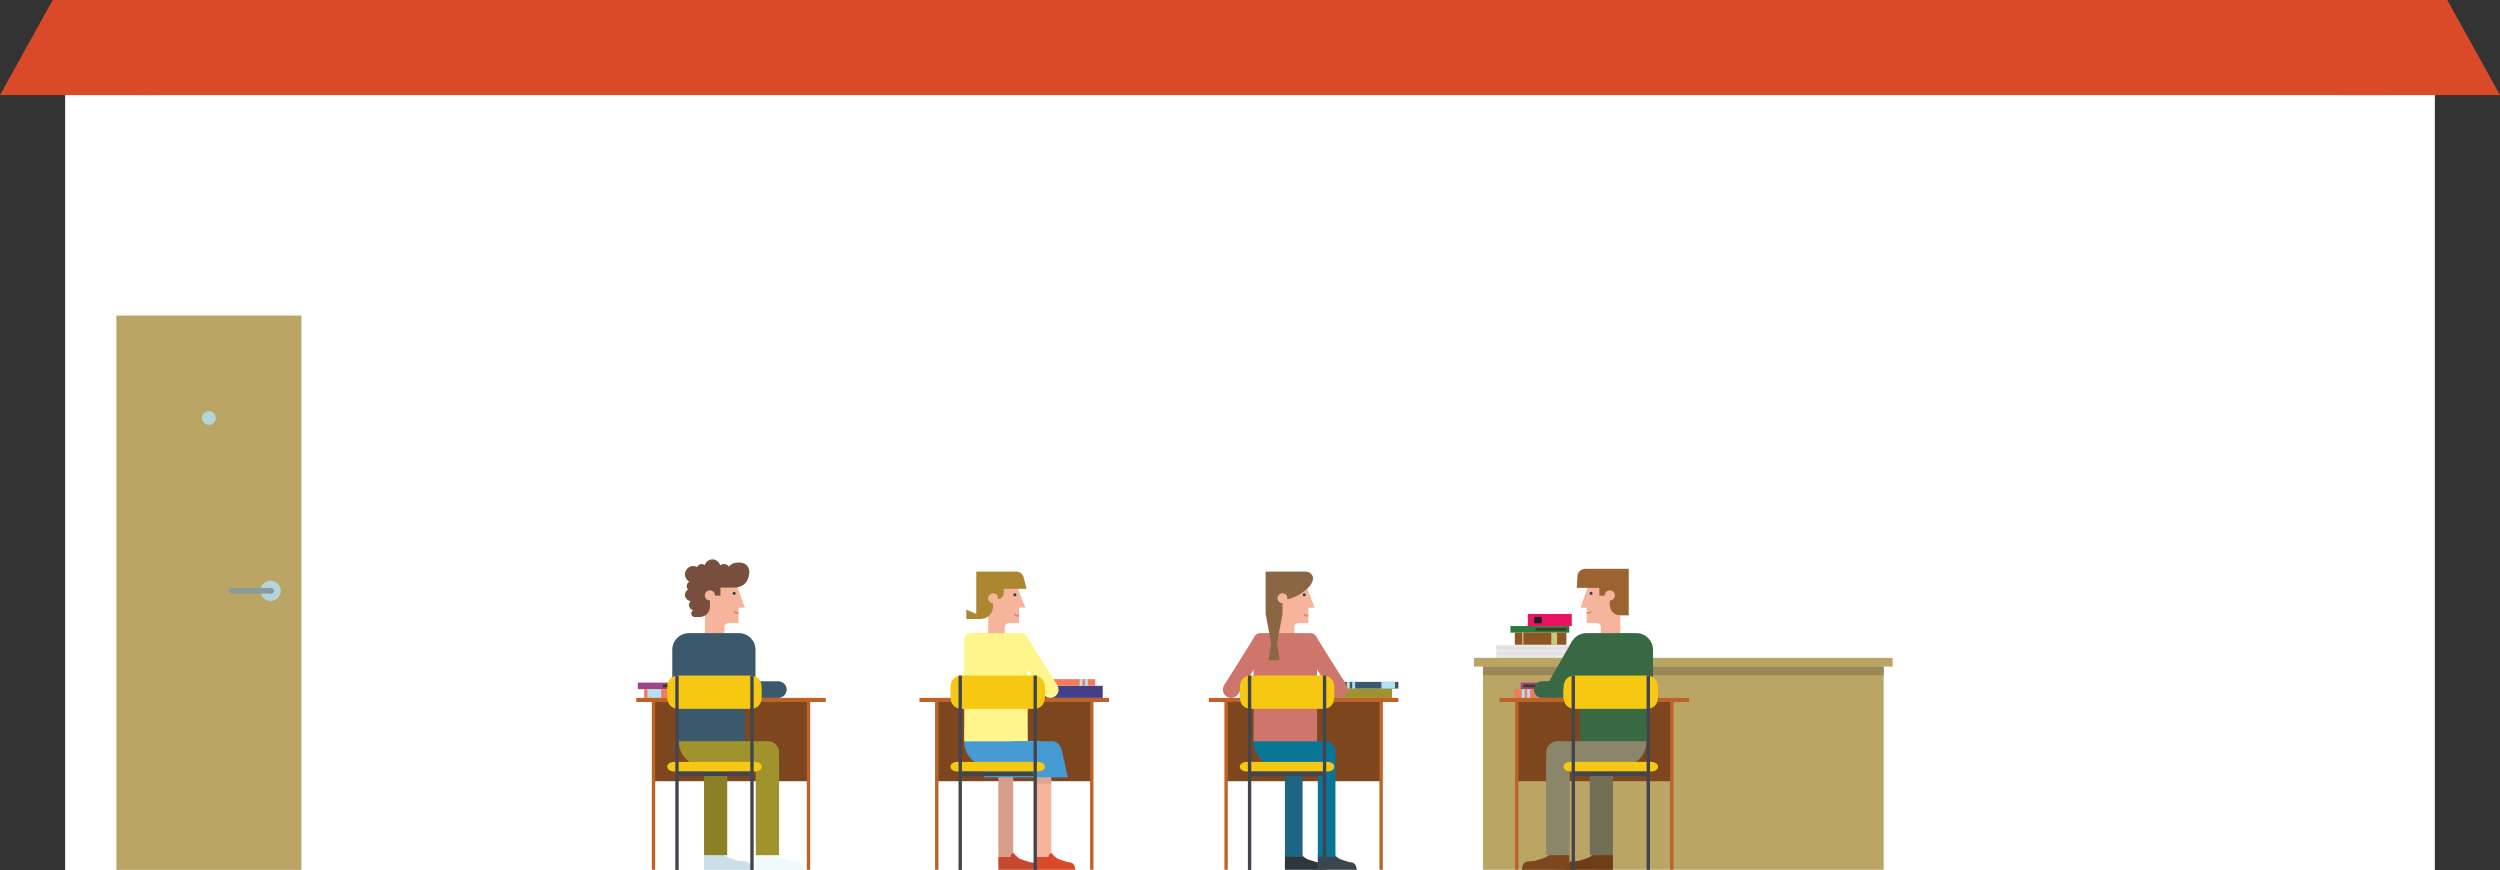 <?xml version="1.0" encoding="utf-8"?>
<!-- Generator: Adobe Illustrator 16.0.0, SVG Export Plug-In . SVG Version: 6.00 Build 0)  -->
<!DOCTYPE svg PUBLIC "-//W3C//DTD SVG 1.1//EN" "http://www.w3.org/Graphics/SVG/1.1/DTD/svg11.dtd">
<svg version="1.1" id="Layer_1" xmlns="http://www.w3.org/2000/svg" xmlns:xlink="http://www.w3.org/1999/xlink" x="0px" y="0px"
	 width="906.396px" height="315.486px" viewBox="2246.686 -5.117 906.396 315.486"
	 enable-background="new 2246.686 -5.117 906.396 315.486" xml:space="preserve">
<rect x="2246.686" y="-5.117" width="906.396" height="315.486" fill="#333333" stroke="none"/>
<rect x="2270.305" y="21.96" fill="#FFFFFF" width="859.158" height="288.409"/>
<g>
	<polygon fill="#DB4A28" points="2304.022,29.344 2246.686,29.344 2265.798,-5.117 2304.022,-5.117 	"/>
	<polygon fill="#DB4A28" points="3095.748,29.344 3153.083,29.344 3133.97,-5.117 3095.748,-5.117 	"/>
	<rect x="2296.548" y="-5.117" fill="#DB4A28" width="815.75" height="34.461"/>
</g>
<g>
	<g>
		<rect x="2477.921" y="242.369" fill="#9D4587" width="21.35" height="2.393"/>
		<rect x="2487.002" y="243.086" fill="#3A3B18" width="11.282" height="0.957"/>
	</g>
	<g>
		<rect x="2480.205" y="244.762" fill="#F37A5E" width="21.35" height="3.145"/>
		<rect x="2497.835" y="244.762" fill="#B3E1EF" width="1.052" height="3.145"/>
		<rect x="2495.887" y="244.762" fill="#B3E1EF" width="1.051" height="3.145"/>
		<rect x="2481.435" y="244.762" fill="#B3E1EF" width="4.939" height="3.145"/>
	</g>
</g>
<g>
	<g>
		<rect x="2789.149" y="228.635" fill="#FFFFFF" width="28.444" height="4.932"/>
		
			<line fill="none" stroke="#AEADAD" stroke-width="0.103" stroke-miterlimit="10" x1="2789.149" y1="228.9" x2="2817.593" y2="228.9"/>
		
			<line fill="none" stroke="#AEADAD" stroke-width="0.103" stroke-miterlimit="10" x1="2789.149" y1="229.207" x2="2817.593" y2="229.207"/>
		
			<line fill="none" stroke="#AEADAD" stroke-width="0.103" stroke-miterlimit="10" x1="2789.149" y1="229.516" x2="2817.593" y2="229.516"/>
		
			<line fill="none" stroke="#AEADAD" stroke-width="0.103" stroke-miterlimit="10" x1="2789.149" y1="229.822" x2="2817.593" y2="229.822"/>
		
			<line fill="none" stroke="#AEADAD" stroke-width="0.103" stroke-miterlimit="10" x1="2789.149" y1="230.131" x2="2817.593" y2="230.131"/>
		
			<line fill="none" stroke="#AEADAD" stroke-width="0.103" stroke-miterlimit="10" x1="2789.149" y1="230.438" x2="2817.593" y2="230.438"/>
		
			<line fill="none" stroke="#AEADAD" stroke-width="0.103" stroke-miterlimit="10" x1="2789.149" y1="230.746" x2="2817.593" y2="230.746"/>
		
			<line fill="none" stroke="#AEADAD" stroke-width="0.103" stroke-miterlimit="10" x1="2789.149" y1="231.053" x2="2817.593" y2="231.053"/>
		
			<line fill="none" stroke="#AEADAD" stroke-width="0.103" stroke-miterlimit="10" x1="2789.149" y1="231.361" x2="2817.593" y2="231.361"/>
		
			<line fill="none" stroke="#AEADAD" stroke-width="0.103" stroke-miterlimit="10" x1="2789.149" y1="231.668" x2="2817.593" y2="231.668"/>
		
			<line fill="none" stroke="#AEADAD" stroke-width="0.103" stroke-miterlimit="10" x1="2789.149" y1="231.977" x2="2817.593" y2="231.977"/>
		
			<line fill="none" stroke="#AEADAD" stroke-width="0.103" stroke-miterlimit="10" x1="2789.149" y1="232.285" x2="2817.593" y2="232.285"/>
		
			<line fill="none" stroke="#AEADAD" stroke-width="0.103" stroke-miterlimit="10" x1="2789.149" y1="232.592" x2="2817.593" y2="232.592"/>
		
			<line fill="none" stroke="#AEADAD" stroke-width="0.103" stroke-miterlimit="10" x1="2789.149" y1="232.9" x2="2817.593" y2="232.9"/>
		
			<line fill="none" stroke="#AEADAD" stroke-width="0.103" stroke-miterlimit="10" x1="2789.149" y1="233.207" x2="2817.593" y2="233.207"/>
	</g>
	<rect x="2784.363" y="236.547" fill="#BAA565" width="145.263" height="73.672"/>
	<rect x="2781.11" y="233.406" fill="#BAA565" width="151.769" height="3.141"/>
	<rect x="2784.363" y="236.547" fill="#9A8857" width="145.263" height="3.139"/>
	<g>
		<rect x="2820.991" y="230.262" fill="#469CD2" width="21.35" height="3.145"/>
		<rect x="2838.622" y="230.262" fill="#B3E1EF" width="1.052" height="3.145"/>
		<rect x="2836.673" y="230.262" fill="#B3E1EF" width="1.051" height="3.145"/>
		<rect x="2822.221" y="230.262" fill="#B3E1EF" width="4.939" height="3.145"/>
	</g>
	<g>
		<rect x="2794.305" y="221.865" fill="#2D783B" width="21.35" height="2.393"/>
		<rect x="2803.386" y="222.582" fill="#3A3B18" width="11.282" height="0.957"/>
	</g>
	<g>
		<rect x="2800.606" y="217.488" fill="#E81461" width="15.947" height="4.377"/>
		<rect x="2802.939" y="218.566" fill="#201B22" width="2.731" height="2.307"/>
	</g>
	<g>
		<rect x="2795.9" y="224.258" fill="#8D5623" width="18.683" height="4.377"/>
		<rect x="2809.118" y="224.258" fill="#C5CB79" width="2.103" height="4.377"/>
		<rect x="2798.539" y="224.258" fill="#C5CB79" width="0.477" height="4.377"/>
	</g>
</g>
<g>
	<rect x="2483.315" y="248.223" fill="#7D461F" width="56.82" height="29.889"/>
	<rect x="2477.366" y="247.906" fill="#BE6328" width="68.719" height="1.502"/>
	<g>
		<rect x="2483.007" y="249.408" fill="#BE6328" width="1.23" height="60.811"/>
		<rect x="2539.211" y="249.408" fill="#BE6328" width="1.231" height="60.811"/>
	</g>
</g>
<g>
	<path fill="#CBDFEA" d="M2518.975,308.961c-0.536-1.596-1.039-1.777-4.497-1.941l-2.521-0.807
		c-1.412-0.344-2.652-1.123-3.577-2.186c-0.208-0.238-0.397-0.494-0.571-0.76c-1.594,0.113-1.366,1.566-1.366,1.566h-4.495v0.607
		v0.846v0.846v1.83v0.807v0.48h4.948l2.198-0.006h10.094C2519.188,309.795,2519.114,309.367,2518.975,308.961"/>
	<path fill="#EEF8FD" d="M2537.762,308.961c-0.537-1.596-1.043-1.777-4.499-1.941l-2.519-0.807
		c-1.412-0.344-2.655-1.123-3.578-2.186c-0.206-0.238-0.397-0.494-0.572-0.76c-1.596,0.113-1.368,1.566-1.368,1.566h-4.493v0.607
		v0.846v0.846v1.83v0.807v0.48h4.947l2.199-0.006h10.092C2537.973,309.795,2537.897,309.367,2537.762,308.961"/>
	<rect x="2501.948" y="260.459" fill="#8B8025" width="8.402" height="44.469"/>
	<path fill="#F6B49C" d="M2512.573,203.48l-0.186-0.234h-10.115v21.184h-5.001v10.777h13.603V224.43h-1.549v-0.01v-2.184
		c0-1.307,1.492-1.494,1.492-1.494h3.631v-5.551h2.295L2512.573,203.48z"/>
	<path fill="#2F3F4A" d="M2513.418,210.01c0,0.303-0.245,0.549-0.549,0.549s-0.549-0.246-0.549-0.549s0.245-0.551,0.549-0.551
		S2513.418,209.707,2513.418,210.01"/>
	<path fill="#784F3F" d="M2514.684,198.82c-1.814,0-3.17,0.611-3.713,1.514c-0.407-0.578-1.076-0.957-1.836-0.957
		c-0.516,0-0.984,0.178-1.363,0.473c-0.328-1.244-1.449-2.164-2.793-2.164c-1.322,0-2.42,0.887-2.775,2.086
		c-0.311-0.244-0.694-0.395-1.121-0.395c-0.738,0-1.371,0.441-1.655,1.07c-0.414-0.211-0.88-0.344-1.378-0.344
		c-1.676,0-3.031,1.354-3.031,3.031c0,1.135,0.628,2.109,1.551,2.631c-0.55,0.342-0.916,0.945-0.916,1.639
		c0,0.467,0.172,0.887,0.448,1.225c-0.648,0.4-1.083,1.113-1.083,1.93c0,1.178,0.902,2.135,2.051,2.252
		c-0.354,0.359-0.574,0.857-0.574,1.406c0,0.945,0.656,1.738,1.538,1.949c-0.435,0.205-0.739,0.645-0.739,1.16
		c0,0.682,0.535,1.236,1.21,1.273v0.008h1.446c4.386,0,4.152-4.154,4.152-4.154V212.6c-0.01,0-0.02,0.004-0.029,0.004
		c-1.018,0-1.842-0.828-1.842-1.846c0-1.016,0.824-1.842,1.842-1.842c1.006,0,1.818,0.805,1.84,1.803h0.004v0.039v0.076h1.967
		v-2.916h4.627c4.111,0,5.08-2.35,5.529-3.705c0.315-0.967,0.315-1.846,0.315-2.279
		C2518.073,199.697,2516.401,198.82,2514.684,198.82 M2507.064,202.602c0.015-0.016,0.026-0.037,0.044-0.053
		c0.008,0.02,0.021,0.037,0.029,0.053H2507.064z"/>
	<path fill="#F6B49C" d="M2513.944,215.939h-2.076c-0.479,0-1.445,0.045-1.445,1.26v0.938h3.521V215.939z"/>
	<path fill="#D0867E" d="M2513.631,216.811c-0.211,0-0.38-0.17-0.38-0.379h-0.562c0,0.516,0.42,0.939,0.942,0.939h0.814v-0.561
		H2513.631z"/>
	<path fill="#A0922C" d="M2492.806,263.871c0,4.812,3.898,8.713,8.712,8.713h6.592c4.812,0,8.713-3.9,8.713-8.713l-1.598-4.76
		h-22.419V263.871z"/>
	<rect x="2507.418" y="260.459" fill="#A0922C" width="8.402" height="12.234"/>
	<path fill="#3B596D" d="M2514.583,224.43h-18.132c-3.329,0-6.026,2.699-6.026,6.025v4.412v12.814h2.322v15.926h0.598h20.996h2.514
		v-15.926h3.748v-2.428v-6.268v-8.531C2520.602,227.127,2517.905,224.43,2514.583,224.43"/>
	<path fill="#3B596D" d="M2525.159,241.877h-10.822v6.045h10.822h1.931h1.787h0.003c0,0,0.005,0,0.01,0h0.291v-0.029
		c1.528-0.152,2.725-1.426,2.725-2.992c0-1.568-1.196-2.842-2.725-2.994v-0.029h-0.291c-0.005,0-0.005,0-0.005,0
		c-0.005,0-0.007,0-0.007,0H2525.159z"/>
	<path fill="#A0922C" d="M2520.733,267.607c0-2.201,1.8-4,4-4h0.403c2.2,0,4,1.799,4,4v33.32c0,2.201-1.8,4-4,4h-0.403
		c-2.2,0-4-1.799-4-4V267.607z"/>
	<polygon fill="#A0922C" points="2515.725,263.607 2524.708,263.607 2529.136,272.553 2529.136,304.928 2520.733,304.928 
		2520.733,271.574 2515.725,271.141 	"/>
</g>
<g>
	<path fill="#F6C811" d="M2522.842,247.555c0,2.391-1.303,4.326-4.069,4.326h-26.096c-2.767,0-4.069-1.936-4.069-4.326v-3.424
		c0-2.391,1.303-4.326,4.069-4.326h26.096c2.767,0,4.069,1.936,4.069,4.326V247.555z"/>
	<path fill="#F6C811" d="M2522.87,272.855c0,0.963-1.113,1.744-2.489,1.744h-29.311c-1.376,0-2.49-0.781-2.49-1.744l0,0
		c0-0.965,1.114-1.746,2.49-1.746h29.311C2521.756,271.109,2522.87,271.891,2522.87,272.855L2522.87,272.855z"/>
	<g>
		<rect x="2491.516" y="239.805" fill="#41454D" width="1.226" height="70.488"/>
		<rect x="2518.708" y="239.805" fill="#41454D" width="1.226" height="70.488"/>
	</g>
	<rect x="2492.742" y="274.6" fill="#41454D" width="25.967" height="1.645"/>
</g>
<g>
	<g>
		<polyline fill="#9D4587" points="2814.619,242.369 2798.039,242.369 2798.039,244.764 2819.388,244.764 2819.388,242.369 
			2814.619,242.369 		"/>
		<rect x="2799.025" y="243.088" fill="#3A3B18" width="11.282" height="0.957"/>
	</g>
	<g>
		<rect x="2795.755" y="244.764" fill="#F37A5E" width="21.35" height="3.145"/>
		<rect x="2798.422" y="244.764" fill="#B3E1EF" width="1.052" height="3.145"/>
		<rect x="2800.372" y="244.764" fill="#B3E1EF" width="1.051" height="3.145"/>
		<rect x="2810.935" y="244.764" fill="#B3E1EF" width="4.939" height="3.145"/>
	</g>
</g>
<g>
	<rect x="2796.281" y="248.225" fill="#7D461F" width="56.82" height="29.887"/>
	<rect x="2790.333" y="247.908" fill="#BE6328" width="68.717" height="1.502"/>
	<g>
		<rect x="2852.178" y="249.41" fill="#BE6328" width="1.23" height="60.811"/>
		<rect x="2795.973" y="249.41" fill="#BE6328" width="1.23" height="60.811"/>
	</g>
</g>
<g>
	<path fill="#6F3E18" d="M2814.442,308.961c-0.14,0.406-0.213,0.836-0.213,1.285h10.092l2.199,0.006h4.948v-0.48v-0.809v-1.828
		v-0.848v-0.846v-0.607h-4.495c0,0,0.229-1.451-1.366-1.566c-0.174,0.268-0.364,0.521-0.571,0.76
		c-0.924,1.062-2.166,1.842-3.578,2.188l-2.52,0.805C2815.481,307.186,2814.977,307.365,2814.442,308.961"/>
	<path fill="#7D461F" d="M2798.654,308.961c-0.136,0.406-0.21,0.836-0.21,1.285h10.094l2.197,0.006h4.948v-0.48v-0.809v-1.828
		v-0.848v-0.846v-0.607h-4.493c0,0,0.227-1.451-1.368-1.566c-0.175,0.268-0.366,0.521-0.573,0.76
		c-0.922,1.062-2.164,1.842-3.576,2.188l-2.52,0.805C2799.696,307.186,2799.191,307.365,2798.654,308.961"/>
	<rect x="2823.067" y="260.459" fill="#736E56" width="8.401" height="44.471"/>
	<path fill="#F6B49C" d="M2819.672,215.191h2.295v5.551h3.631c0,0,1.494,0.188,1.494,1.494v2.184v0.01h-1.549v10.779h13.602V224.43
		h-5.001v-21.182h-10.116l-0.185,0.234L2819.672,215.191z"/>
	<path fill="#2F3F4A" d="M2822.998,210.01c0-0.303,0.245-0.549,0.549-0.549s0.549,0.246,0.549,0.549s-0.245,0.549-0.549,0.549
		S2822.998,210.312,2822.998,210.01"/>
	<path fill="#F6B49C" d="M2822.471,218.137h3.523v-0.936c0-1.217-0.969-1.262-1.446-1.262h-2.077V218.137z"/>
	<path fill="#D0867E" d="M2821.969,216.812v0.559h0.814c0.521,0,0.943-0.422,0.943-0.939h-0.562c0,0.211-0.169,0.381-0.38,0.381
		H2821.969z"/>
	<path fill="#8B8569" d="M2843.61,259.113h-22.419l-1.597,4.758c0,4.814,3.9,8.713,8.713,8.713h6.592
		c4.812,0,8.711-3.898,8.711-8.713V259.113z"/>
	<rect x="2820.594" y="260.459" fill="#8B8569" width="8.403" height="12.234"/>
	<path fill="#396844" d="M2821.834,224.43c-3.323,0-6.021,2.699-6.021,6.027v8.529v6.268v2.428h3.747v15.926h2.516h20.996h0.597
		v-15.926h2.321v-12.814v-4.41c0-3.328-2.697-6.027-6.025-6.027H2821.834"/>
	<path fill="#396844" d="M2807.473,243.418c0,0,0,0.002-0.003,0.004c0,0,0,0-0.001,0.006l-0.143,0.25l0.024,0.014
		c-0.613,1.377-0.108,3.02,1.23,3.783c1.337,0.764,3.007,0.361,3.88-0.867l0.027,0.014l0.142-0.248
		c0.002-0.006,0.004-0.01,0.004-0.01l0.001-0.002l0.871-1.525l0.942-1.648l7.386-12.949l-5.161-2.943l-7.386,12.945
		L2807.473,243.418z"/>
	<path fill="#8B8569" d="M2815.683,300.93c0,2.199-1.8,4-4,4h-0.403c-2.2,0-4-1.801-4-4v-33.322c0-2.199,1.8-4,4-4h0.403
		c2.2,0,4,1.801,4,4V300.93z"/>
	<polygon fill="#8B8569" points="2820.691,271.141 2815.683,271.574 2815.683,304.93 2807.28,304.93 2807.28,272.553 
		2811.708,263.607 2820.691,263.607 	"/>
	<path fill="#9C6332" d="M2821.184,201.113c0,0.008-0.011,0.018-0.012,0.025c-1.06,0.09-1.954,0.74-2.382,1.66
		c0,0.002-0.007,0.004-0.007,0.004l-0.009,0.025c-0.06,0.133-0.103,0.271-0.142,0.412l-0.263,4.781h8.163v2.814h1.965v-0.076v-0.039
		h0.006c0.02-1,0.834-1.805,1.839-1.805c1.017,0,1.842,0.826,1.842,1.844s-0.825,1.846-1.842,1.846c-0.01,0-0.021-0.004-0.029-0.004
		v1.223c0,0-0.233,4.154,4.151,4.154h2.733v-16.865h-4H2821.184z"/>
	<path fill="#396844" d="M2809.534,247.908h4.039v-6.045h-4.039h-1.931h-1.787h-0.004c0,0-0.004,0-0.01,0h-0.291v0.029
		c-1.527,0.152-2.723,1.424-2.723,2.992c0,1.566,1.195,2.84,2.723,2.994v0.029h0.291c0.006,0,0.006,0,0.006,0
		c0.004,0,0.006,0,0.006,0H2809.534z"/>
</g>
<g>
	<path fill="#F6C811" d="M2813.573,247.555c0,2.391,1.304,4.326,4.07,4.326h26.096c2.767,0,4.07-1.936,4.07-4.326v-3.424
		c0-2.391-1.304-4.326-4.07-4.326h-26.096c-2.767,0-4.07,1.936-4.07,4.326V247.555z"/>
	<path fill="#F6C811" d="M2813.545,272.855c0,0.963,1.115,1.744,2.49,1.744h29.311c1.375,0,2.49-0.781,2.49-1.744l0,0
		c0-0.965-1.115-1.746-2.49-1.746h-29.311C2814.661,271.109,2813.545,271.891,2813.545,272.855L2813.545,272.855z"/>
	<g>
		<rect x="2843.674" y="239.805" fill="#41454D" width="1.226" height="70.488"/>
		<rect x="2816.481" y="239.805" fill="#41454D" width="1.227" height="70.488"/>
	</g>
	<rect x="2817.708" y="274.6" fill="#41454D" width="25.967" height="1.645"/>
</g>
<g>
	<rect x="2288.88" y="109.287" fill="#BAA565" width="67.087" height="200.967"/>
	<path fill="#B4D6DA" d="M2324.924,146.438c0,1.379-1.119,2.497-2.5,2.497c-1.382,0-2.502-1.118-2.502-2.497
		c0-1.382,1.12-2.503,2.502-2.503C2323.805,143.935,2324.924,145.056,2324.924,146.438z"/>
	<g>
		<circle fill="#B4D6DA" cx="2344.823" cy="209.09" r="3.67"/>
		
			<line fill="none" stroke="#8A9B9E" stroke-width="2.081" stroke-linecap="round" stroke-linejoin="round" stroke-miterlimit="10" x1="2330.649" y1="209.09" x2="2345.043" y2="209.09"/>
	</g>
</g>
<g>
	<g>
		<rect x="2625.138" y="243.527" fill="#444088" width="21.35" height="4.395"/>
	</g>
	<g>
		<rect x="2622.421" y="241.105" fill="#F37A5E" width="21.35" height="2.422"/>
		<rect x="2640.052" y="241.105" fill="#B3E1EF" width="1.052" height="2.422"/>
		<rect x="2638.104" y="241.105" fill="#B3E1EF" width="1.051" height="2.422"/>
		<rect x="2623.652" y="241.105" fill="#B3E1EF" width="4.939" height="2.422"/>
	</g>
</g>
<g>
	<rect x="2586.006" y="248.223" fill="#7D461F" width="56.82" height="29.889"/>
	<rect x="2580.057" y="247.906" fill="#BE6328" width="68.718" height="1.502"/>
	<g>
		<rect x="2585.698" y="249.408" fill="#BE6328" width="1.23" height="60.811"/>
		<rect x="2641.903" y="249.408" fill="#BE6328" width="1.23" height="60.811"/>
	</g>
</g>
<g>
	<rect x="2608.639" y="260.459" fill="#D79F8A" width="5.401" height="45.084"/>
	<path fill="#F6B49C" d="M2614.264,204.48l-0.186-0.234h-9.115v20.184h-6.002v10.777h13.603V224.43h-1.549v-0.01v-2.184
		c0-1.307,1.493-1.494,1.493-1.494h3.631v-5.551h2.295L2614.264,204.48z"/>
	<path fill="#2F3F4A" d="M2615.195,210.531c0,0.303-0.245,0.549-0.549,0.549s-0.549-0.246-0.549-0.549s0.245-0.551,0.549-0.551
		S2615.195,210.229,2615.195,210.531"/>
	<path fill="#F6B49C" d="M2615.635,215.939h-2.076c-0.479,0-1.446,0.045-1.446,1.26v0.938h3.522V215.939z"/>
	<path fill="#D0867E" d="M2615.323,217.811c-0.211,0-0.381-0.17-0.381-0.379h-0.562c0,0.516,0.421,0.939,0.942,0.939h0.814v-0.561
		H2615.323z"/>
	<path fill="#FFF58A" d="M2624.728,234.924l-5.724-9.184l-5.131,3.195l5.725,9.188l1.021,1.639l4.273,6.721l0.002,0.002
		c0,0,0.002,0.004,0.006,0.008l0.153,0.248l0.024-0.016c0.938,1.215,2.65,1.557,3.98,0.729s1.779-2.518,1.101-3.895l0.024-0.016
		l-0.153-0.248c-0.003-0.004-0.003-0.004-0.003-0.004c-0.002-0.004-0.004-0.006-0.004-0.006L2624.728,234.924z"/>
	<polygon fill="#F6B49C" points="2604.416,263.607 2623.399,263.607 2627.827,272.553 2627.827,305.543 2622.424,305.543 
		2622.424,271.574 2604.416,271.141 	"/>
	<path fill="#469CD2" d="M2596.269,263.871c0,4.812,3.898,8.713,8.712,8.713h5.589c4.812,0,8.713-3.9,8.713-8.713v-4.76h-23.014
		V263.871z"/>
	<path fill="#FFF58A" d="M2619.283,234.174v-1.549v-2.549v-3.268c0-1.309-1.06-2.369-2.366-2.369h-3.883h-12.695h-1.689
		c-1.309,0-2.367,1.061-2.367,2.369v3.562h-0.013v10.387v22.904h8.383h8.382h6.249V234.174z"/>
	<path fill="#AD8630" d="M2617.824,204.26c-0.248-1.225-1.331-2.146-2.629-2.146c-0.022,0-0.043,0.006-0.065,0.008l-0.008-0.008
		h-2.896h-2.312h-9.271v15.352l-3.604-1.525v3.369h3.499c0.018,0,0.105,0,0.105,0c0.146,0,0.466,0,1.118,0
		c5.284,0,5.004-5.002,5.004-5.002v-0.703c-0.995-0.002-1.803-0.809-1.803-1.805s0.81-1.805,1.805-1.805
		c0.791,0,1.455,0.512,1.701,1.219l0.023,0.926c1.152-0.086,2.064-1.016,2.12-2.176h0.01v-1.607c0.516,0,1.158,0,1.967,0
		c1.126,0,6.294,0,6.294,0L2617.824,204.26z"/>
	<path fill="#469CD2" d="M2603.424,276.73h30.402l-2-9.123c-0.561-2.627-1.799-4-4-4h-12.402c-2.201,0-12,1.799-12,4V276.73z"/>
	<path fill="#C6492D" d="M2622.572,309.133c-0.464-1.383-1.173-1.586-2.534-1.682l-2.184-0.699c-1.225-0.299-2.3-0.975-3.102-1.895
		c-0.18-0.207-0.344-0.428-0.494-0.658c-1.382,0.098-1.184,1.357-1.184,1.357h-4.436v0.525v0.732v0.734v1.586v0.699v0.416h4.287
		l1.906-0.004h7.924C2622.756,309.855,2622.692,309.484,2622.572,309.133"/>
	<path fill="#DB4A28" d="M2636.352,309.133c-0.464-1.383-1.172-1.586-2.534-1.682l-2.185-0.699c-1.223-0.299-2.299-0.975-3.1-1.895
		c-0.18-0.207-0.345-0.428-0.495-0.658c-1.382,0.098-1.185,1.357-1.185,1.357h-4.436v0.525v0.732v0.734v1.586v0.699v0.416h4.289
		l1.905-0.004h7.924C2636.537,309.855,2636.473,309.484,2636.352,309.133"/>
	<rect x="2622.458" y="276.73" opacity="0.4" fill="#B78C7E" width="5.369" height="2.307"/>
</g>
<g>
	<path fill="#F6C811" d="M2625.534,247.555c0,2.391-1.303,4.326-4.07,4.326h-26.096c-2.766,0-4.069-1.936-4.069-4.326v-3.424
		c0-2.391,1.304-4.326,4.069-4.326h26.096c2.768,0,4.07,1.936,4.07,4.326V247.555z"/>
	<path fill="#F6C811" d="M2625.561,272.855c0,0.963-1.114,1.744-2.49,1.744h-29.311c-1.375,0-2.49-0.781-2.49-1.744l0,0
		c0-0.965,1.115-1.746,2.49-1.746h29.311C2624.447,271.109,2625.561,271.891,2625.561,272.855L2625.561,272.855z"/>
	<g>
		<rect x="2594.208" y="239.805" fill="#41454D" width="1.225" height="70.488"/>
		<rect x="2621.399" y="239.805" fill="#41454D" width="1.227" height="70.488"/>
	</g>
	<rect x="2595.432" y="274.6" fill="#41454D" width="25.967" height="1.645"/>
</g>
<g>
	<g>
		<rect x="2730.047" y="244.527" fill="#A0922C" width="21.35" height="3.395"/>
	</g>
	<g>
		<rect x="2732.332" y="242.105" fill="#3B596D" width="21.35" height="2.422"/>
		<rect x="2734.998" y="242.105" fill="#B3E1EF" width="1.053" height="2.422"/>
		<rect x="2736.947" y="242.105" fill="#B3E1EF" width="1.051" height="2.422"/>
		<rect x="2747.511" y="242.105" fill="#B3E1EF" width="4.939" height="2.422"/>
	</g>
</g>
<g>
	<rect x="2690.916" y="248.223" fill="#7D461F" width="56.82" height="29.889"/>
	<rect x="2684.967" y="247.906" fill="#BE6328" width="68.717" height="1.502"/>
	<g>
		<rect x="2690.608" y="249.408" fill="#BE6328" width="1.23" height="60.811"/>
		<rect x="2746.813" y="249.408" fill="#BE6328" width="1.23" height="60.811"/>
	</g>
</g>
<g>
	<path fill="#2D363D" d="M2726.481,309.133c-0.463-1.383-1.172-1.586-2.533-1.682l-2.185-0.699c-1.224-0.299-2.3-0.975-3.101-1.895
		c-0.18-0.207-0.344-0.428-0.494-0.658c-1.383,0.098-1.185,0.357-1.185,0.357h-4.436v1.525v0.732v0.734v1.586v0.699v0.416h4.288
		l1.906-0.004h7.924C2726.667,309.855,2726.602,309.484,2726.481,309.133"/>
	<path fill="#3B474D" d="M2738.395,309.133c-0.465-1.383-1.173-1.586-2.535-1.682l-2.184-0.699
		c-1.224-0.299-2.299-0.975-3.101-1.895c-0.18-0.207-0.345-0.428-0.495-0.658c-1.381,0.098-1.184,0.357-1.184,0.357h-4.436v1.525
		v0.732v0.734v1.586v0.699v0.416h4.288l1.905-0.004h7.924C2738.579,309.855,2738.515,309.484,2738.395,309.133"/>
	<rect x="2712.548" y="260.459" fill="#1F6482" width="6.401" height="45.084"/>
	<path fill="#F6B49C" d="M2719.173,204.48l-0.185-0.234h-9.116v20.184h-6.001v10.777h13.602V224.43h-1.549v-0.01v-2.184
		c0-1.307,1.494-1.494,1.494-1.494h3.631v-5.551h2.295L2719.173,204.48z"/>
	<path fill="#2F3F4A" d="M2720.104,210.531c0,0.303-0.244,0.549-0.549,0.549c-0.303,0-0.549-0.246-0.549-0.549
		s0.246-0.551,0.549-0.551C2719.86,209.98,2720.104,210.229,2720.104,210.531"/>
	<path fill="#F6B49C" d="M2720.545,215.939h-2.077c-0.478,0-1.446,0.045-1.446,1.26v0.938h3.523V215.939z"/>
	<path fill="#D0867E" d="M2720.232,217.811c-0.211,0-0.38-0.17-0.38-0.379h-0.562c0,0.516,0.422,0.939,0.943,0.939h0.814v-0.561
		H2720.232z"/>
	<path fill="#CE766B" d="M2690.499,243.285c0,0-0.001,0.002-0.004,0.006c0,0,0,0-0.002,0.004l-0.154,0.248l0.025,0.016
		c-0.679,1.377-0.229,3.066,1.101,3.895c1.329,0.828,3.042,0.486,3.979-0.729l0.025,0.016l0.153-0.248
		c0.003-0.004,0.005-0.008,0.005-0.008l0.002-0.002l4.274-6.721l1.021-1.639l5.724-9.188l-5.131-3.195l-5.723,9.184
		L2690.499,243.285z"/>
	<path fill="#CE766B" d="M2729.637,234.924l-5.723-9.184l-5.131,3.195l5.724,9.188l1.021,1.639l4.274,6.721l0.002,0.002
		c0,0,0.002,0.004,0.005,0.008l0.153,0.248l0.025-0.016c0.938,1.215,2.65,1.557,3.979,0.729c1.33-0.828,1.779-2.518,1.101-3.895
		l0.025-0.016l-0.154-0.248c-0.002-0.004-0.002-0.004-0.002-0.004c-0.003-0.004-0.004-0.006-0.004-0.006L2729.637,234.924z"/>
	<polygon fill="#097698" points="2715.466,263.607 2726.442,263.607 2730.87,272.553 2730.87,305.543 2724.466,305.543 
		2724.466,271.574 2715.466,271.141 	"/>
	<path fill="#097698" d="M2712.725,274.6h18.145v-6.992c0-2.752-1.8-4-4-4h-11.403c-2.2,0-2.741,1.799-2.741,4V274.6z"/>
	<path fill="#097698" d="M2701.178,263.871c0,4.812,3.898,8.713,8.712,8.713h5.589c4.812,0,8.713-3.9,8.713-8.713v-4.76h-23.014
		V263.871z"/>
	<path fill="#CE766B" d="M2724.192,234.174v-1.549v-2.549v-3.268c0-1.309-1.059-2.369-2.365-2.369h-3.883h-12.695h-1.689
		c-1.309,0-2.367,1.061-2.367,2.369v3.562h-0.014v10.387v22.904h8.383h8.383h6.248V234.174z"/>
	<path fill="#8B6642" d="M2722.733,204.26c-0.248-1.225-1.33-2.146-2.629-2.146c-0.021,0-0.043,0.006-0.064,0.008l-0.009-0.008
		h-2.896h-2.312h-9.271v15.352l2,10.666l-1,6.141h4.091l-1-6.141c0.008,0,0.031,0,0.031,0l2-10.666v-3.158v-0.703
		c-0.995-0.002-1.802-0.809-1.802-1.805s0.809-1.805,1.805-1.805c0.791,0,1.455,0.512,1.701,1.219l0.023,0.926
		c1.152-0.086,3.127-1.033,4.137-1.607C2723.344,207.23,2722.733,204.26,2722.733,204.26z"/>
</g>
<g>
	<path fill="#F6C811" d="M2730.444,247.555c0,2.391-1.304,4.326-4.07,4.326h-26.096c-2.767,0-4.07-1.936-4.07-4.326v-3.424
		c0-2.391,1.304-4.326,4.07-4.326h26.096c2.767,0,4.07,1.936,4.07,4.326V247.555z"/>
	<path fill="#F6C811" d="M2730.471,272.855c0,0.963-1.115,1.744-2.49,1.744h-29.311c-1.375,0-2.49-0.781-2.49-1.744l0,0
		c0-0.965,1.115-1.746,2.49-1.746h29.311C2729.356,271.109,2730.471,271.891,2730.471,272.855L2730.471,272.855z"/>
	<g>
		<rect x="2699.117" y="239.805" fill="#41454D" width="1.226" height="70.488"/>
		<rect x="2726.309" y="239.805" fill="#41454D" width="1.227" height="70.414"/>
	</g>
	<rect x="2700.342" y="274.6" fill="#41454D" width="25.967" height="1.645"/>
</g>
</svg>
